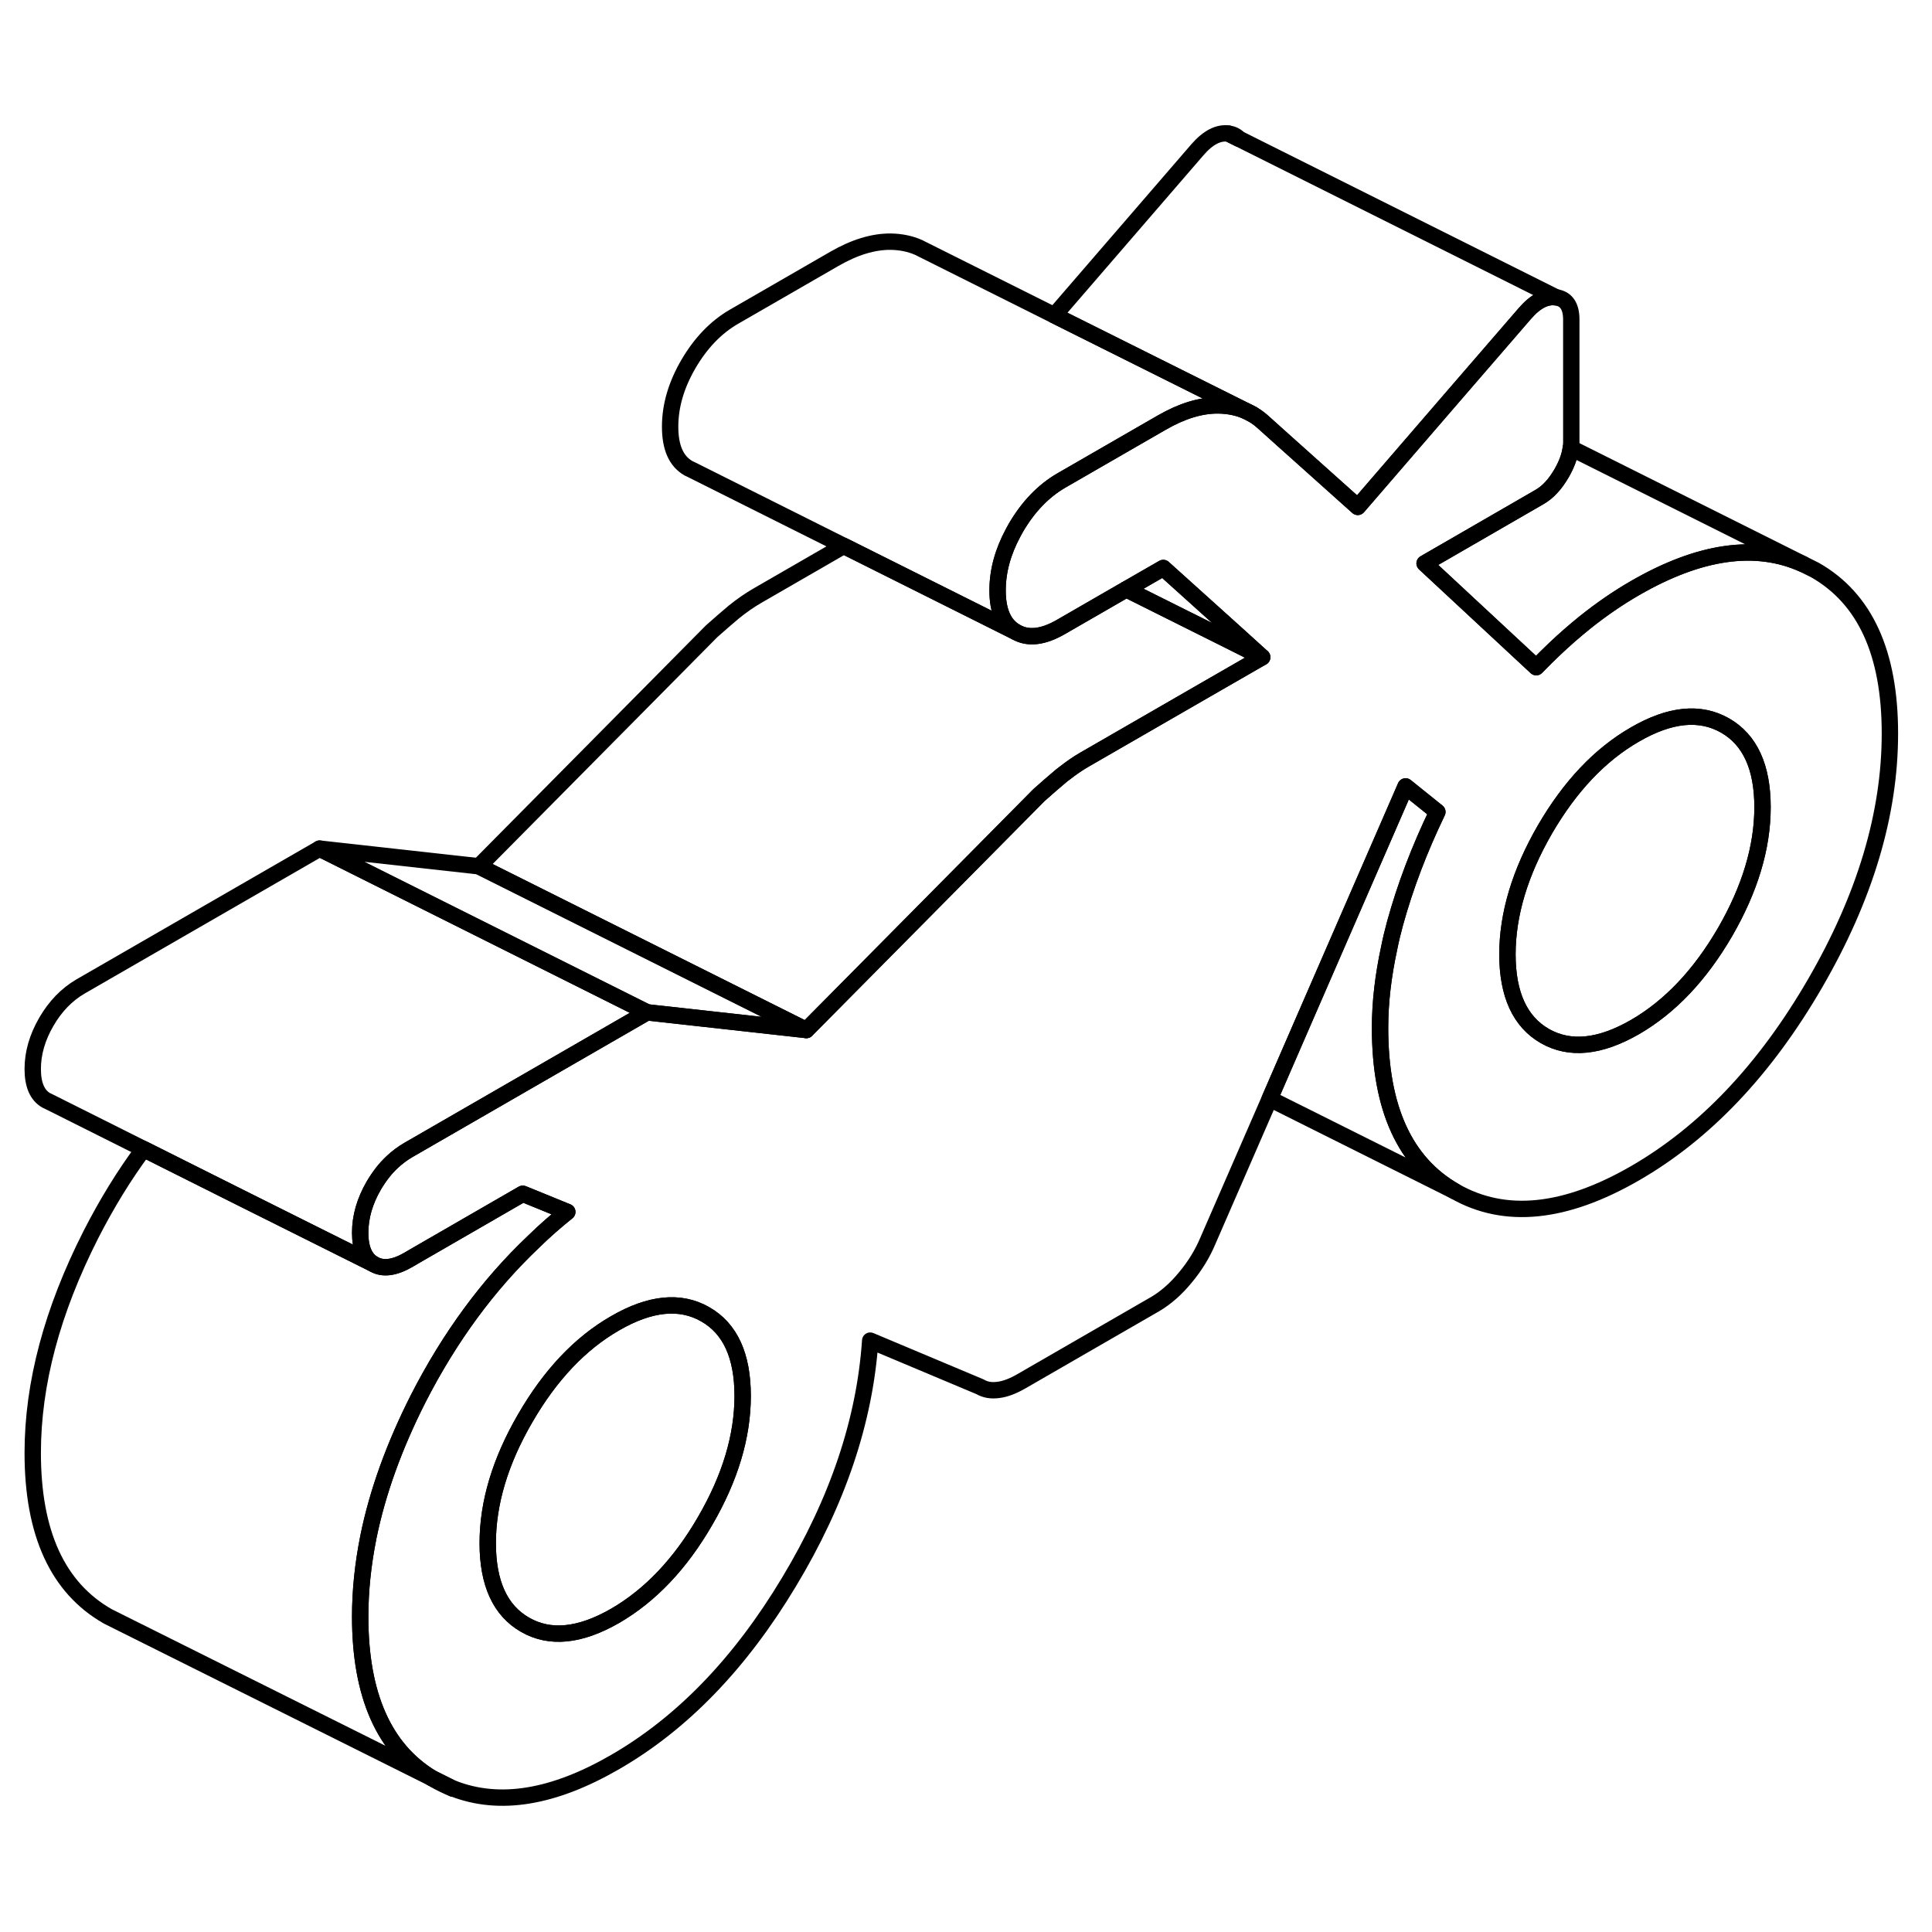 <svg width="48" height="48" viewBox="0 0 118 107" fill="none" xmlns="http://www.w3.org/2000/svg" stroke-width="1px"
     stroke-linecap="round" stroke-linejoin="round">
    <path d="M26.359 103.09C26.429 103.13 26.499 103.18 26.579 103.22C26.929 103.42 27.289 103.59 27.659 103.74L26.359 103.09Z" stroke="currentColor" stroke-linejoin="round"/>
    <path d="M77.089 34.64L73.579 36.66L66.279 40.87C65.819 41.13 65.399 41.43 64.989 41.75C64.929 41.79 64.879 41.84 64.819 41.88C64.369 42.26 63.919 42.65 63.459 43.06L59.549 47.01L49.249 57.41L29.249 47.41L43.459 33.06C43.919 32.65 44.369 32.26 44.819 31.88C45.279 31.51 45.759 31.17 46.279 30.87L51.529 27.84L62.049 33.1C62.799 33.53 63.719 33.42 64.819 32.78L68.789 30.49L75.279 33.73L77.089 34.64Z" stroke="currentColor" stroke-linejoin="round"/>
    <path d="M75.039 2.66L75.659 2.97C75.509 2.8 75.299 2.7 75.039 2.66Z" stroke="currentColor" stroke-linejoin="round"/>
    <path d="M76.159 19.63C75.639 19.39 75.059 19.27 74.409 19.26C73.339 19.25 72.189 19.6 70.959 20.31L69.449 21.18L64.819 23.85C63.719 24.49 62.799 25.45 62.049 26.73C61.989 26.83 61.929 26.94 61.879 27.04C61.239 28.23 60.929 29.4 60.929 30.56C60.929 31.83 61.299 32.67 62.049 33.1L51.529 27.84L42.279 23.21L42.049 23.1C41.299 22.67 40.929 21.83 40.929 20.56C40.929 19.29 41.299 18.02 42.049 16.73C42.799 15.45 43.719 14.49 44.819 13.85L50.959 10.31C52.189 9.6 53.339 9.25 54.409 9.26C55.029 9.27 55.599 9.39 56.099 9.61L56.519 9.82L64.399 13.76L76.159 19.63Z" stroke="currentColor" stroke-linejoin="round"/>
    <path d="M95.039 12.66C94.429 12.57 93.79 12.89 93.139 13.64L88.919 18.52L82.929 25.46L78.359 21.37L77.089 20.23C76.849 20.02 76.6 19.85 76.32 19.71L76.159 19.63L64.399 13.76L73.139 3.64C73.79 2.89 74.429 2.57 75.039 2.66L95.039 12.66Z" stroke="currentColor" stroke-linejoin="round"/>
    <path d="M77.089 34.64L75.279 33.73L68.789 30.49L71.049 29.19L75.589 33.28L77.089 34.64Z" stroke="currentColor" stroke-linejoin="round"/>
    <path d="M39.519 56.33L24.919 64.75C24.579 64.95 24.259 65.19 23.959 65.47C23.529 65.87 23.159 66.35 22.829 66.91C22.279 67.86 21.999 68.82 21.999 69.79C21.999 70.76 22.279 71.4 22.829 71.71L14.659 67.63L8.769 64.68L2.999 61.79L2.829 61.71C2.279 61.4 1.999 60.76 1.999 59.79C1.999 58.82 2.279 57.86 2.829 56.91C3.379 55.96 4.079 55.24 4.919 54.75L19.519 46.33L39.519 56.33Z" stroke="currentColor" stroke-linejoin="round"/>
    <path d="M49.249 57.41L39.52 56.33L19.52 46.33L29.25 47.41L49.249 57.41Z" stroke="currentColor" stroke-linejoin="round"/>
    <path d="M22.499 88.39C22.169 90.03 21.999 91.65 21.999 93.24C21.999 98.04 23.459 101.32 26.359 103.09L7.319 93.59L6.579 93.22C3.529 91.48 1.999 88.16 1.999 83.24C1.999 79 3.189 74.56 5.549 69.91C6.509 68.03 7.579 66.28 8.769 64.68L14.659 67.63L22.829 71.71C23.379 72.03 24.079 71.94 24.919 71.46L25.259 71.26L31.929 67.41L33.009 67.85L34.649 68.52C33.939 69.09 33.259 69.68 32.599 70.33C29.819 72.96 27.469 76.16 25.549 79.91C24.079 82.81 23.059 85.63 22.499 88.38V88.39Z" stroke="currentColor" stroke-linejoin="round"/>
    <path d="M88.859 67.26L77.549 61.61L79.939 56.11L85.849 42.53L87.789 44.09C86.689 46.37 85.829 48.63 85.209 50.88C85.069 51.39 84.949 51.89 84.849 52.39C84.479 54.1 84.289 55.72 84.289 57.28C84.289 62.2 85.809 65.52 88.859 67.26Z" stroke="currentColor" stroke-linejoin="round"/>
    <path d="M110.139 28.96C107.239 27.65 103.809 28.14 99.859 30.42C98.819 31.02 97.799 31.72 96.789 32.53C96.169 33.03 95.549 33.57 94.939 34.15C94.569 34.5 94.199 34.87 93.829 35.25L87.009 28.91L94.019 24.86C94.279 24.71 94.519 24.52 94.739 24.28C94.969 24.04 95.179 23.74 95.379 23.4C95.689 22.86 95.879 22.35 95.939 21.86L110.139 28.96Z" stroke="currentColor" stroke-linejoin="round"/>
    <path d="M110.859 29.32L110.139 28.96C107.239 27.65 103.809 28.14 99.859 30.42C98.819 31.02 97.799 31.72 96.789 32.53C96.169 33.03 95.549 33.57 94.939 34.15C94.569 34.5 94.199 34.87 93.829 35.25L87.009 28.91L94.019 24.86C94.279 24.71 94.519 24.52 94.739 24.28C94.969 24.04 95.179 23.74 95.379 23.4C95.689 22.86 95.879 22.35 95.939 21.86C95.959 21.74 95.969 21.62 95.969 21.5V14.02C95.969 13.2 95.659 12.75 95.039 12.66C94.429 12.57 93.789 12.89 93.139 13.64L88.919 18.52L82.929 25.46L78.359 21.37L77.089 20.23C76.849 20.02 76.599 19.85 76.319 19.71L76.159 19.63C75.639 19.39 75.059 19.27 74.409 19.26C73.339 19.25 72.189 19.6 70.959 20.31L69.449 21.18L64.819 23.85C63.719 24.49 62.799 25.45 62.049 26.73C61.989 26.83 61.929 26.94 61.879 27.04C61.239 28.23 60.929 29.4 60.929 30.56C60.929 31.83 61.299 32.67 62.049 33.1C62.799 33.53 63.719 33.42 64.819 32.78L68.789 30.49L71.049 29.19L75.589 33.28L77.089 34.64L73.579 36.66L66.279 40.87C65.819 41.13 65.399 41.43 64.989 41.75C64.929 41.79 64.879 41.84 64.819 41.88C64.369 42.26 63.919 42.65 63.459 43.06L59.549 47.01L49.249 57.41L39.519 56.33L24.919 64.75C24.579 64.95 24.259 65.19 23.959 65.47C23.529 65.87 23.159 66.35 22.829 66.91C22.279 67.86 21.999 68.82 21.999 69.79C21.999 70.76 22.279 71.4 22.829 71.71C23.379 72.03 24.079 71.94 24.919 71.46L25.259 71.26L31.929 67.41L33.009 67.85L34.649 68.52C33.939 69.09 33.259 69.68 32.599 70.33C29.819 72.96 27.469 76.16 25.549 79.91C24.079 82.81 23.059 85.63 22.499 88.38C22.169 90.03 21.999 91.65 21.999 93.24C21.999 98.04 23.459 101.32 26.359 103.09L27.659 103.74H27.689C30.509 104.84 33.799 104.3 37.569 102.12C41.659 99.76 45.199 96.1 48.179 91.14C51.169 86.18 52.819 81.26 53.149 76.38L59.859 79.2C60.179 79.39 60.559 79.45 60.979 79.39C61.399 79.34 61.869 79.16 62.389 78.86L70.569 74.14C71.209 73.76 71.829 73.22 72.409 72.51C72.999 71.8 73.449 71.06 73.779 70.27L77.549 61.61L79.939 56.11L85.849 42.53L87.789 44.09C86.689 46.37 85.829 48.63 85.209 50.88C85.069 51.39 84.949 51.89 84.849 52.39C84.479 54.1 84.289 55.72 84.289 57.28C84.289 62.2 85.809 65.52 88.859 67.26C91.909 69 95.579 68.63 99.859 66.16C104.139 63.69 107.809 59.82 110.859 54.56C113.909 49.3 115.429 44.22 115.429 39.3C115.429 34.38 113.909 31.06 110.859 29.32ZM43.069 87.39C41.549 90.02 39.709 91.95 37.569 93.19C35.429 94.42 33.599 94.61 32.079 93.74C30.549 92.87 29.789 91.2 29.789 88.75C29.789 86.3 30.549 83.75 32.079 81.12C33.599 78.49 35.429 76.55 37.569 75.32C39.709 74.08 41.549 73.9 43.069 74.77C44.599 75.64 45.359 77.3 45.359 79.76C45.359 82.22 44.599 84.76 43.069 87.39ZM105.359 51.43C103.829 54.06 101.999 55.99 99.859 57.23C97.719 58.46 95.889 58.65 94.359 57.78C92.839 56.91 92.069 55.24 92.069 52.79C92.069 50.34 92.839 47.79 94.359 45.16C95.889 42.53 97.719 40.59 99.859 39.36C101.999 38.12 103.829 37.94 105.359 38.81C106.879 39.68 107.649 41.34 107.649 43.8C107.649 46.26 106.879 48.8 105.359 51.43Z" stroke="currentColor" stroke-linejoin="round"/>
    <path d="M45.359 79.76C45.359 82.21 44.599 84.76 43.069 87.39C41.549 90.02 39.709 91.95 37.569 93.19C35.429 94.42 33.599 94.61 32.079 93.74C30.549 92.87 29.789 91.2 29.789 88.75C29.789 86.3 30.549 83.75 32.079 81.12C33.599 78.49 35.429 76.55 37.569 75.32C39.709 74.08 41.549 73.9 43.069 74.77C44.599 75.64 45.359 77.3 45.359 79.76Z" stroke="currentColor" stroke-linejoin="round"/>
    <path d="M107.649 43.8C107.649 46.25 106.879 48.8 105.359 51.43C103.829 54.06 101.999 55.99 99.859 57.23C97.719 58.46 95.889 58.65 94.359 57.78C92.839 56.91 92.069 55.24 92.069 52.79C92.069 50.34 92.839 47.79 94.359 45.16C95.889 42.53 97.719 40.59 99.859 39.36C101.999 38.12 103.829 37.94 105.359 38.81C106.879 39.68 107.649 41.34 107.649 43.8Z" stroke="currentColor" stroke-linejoin="round"/>
    <path d="M76.499 19.8L76.319 19.71" stroke="currentColor" stroke-linejoin="round"/>
</svg>